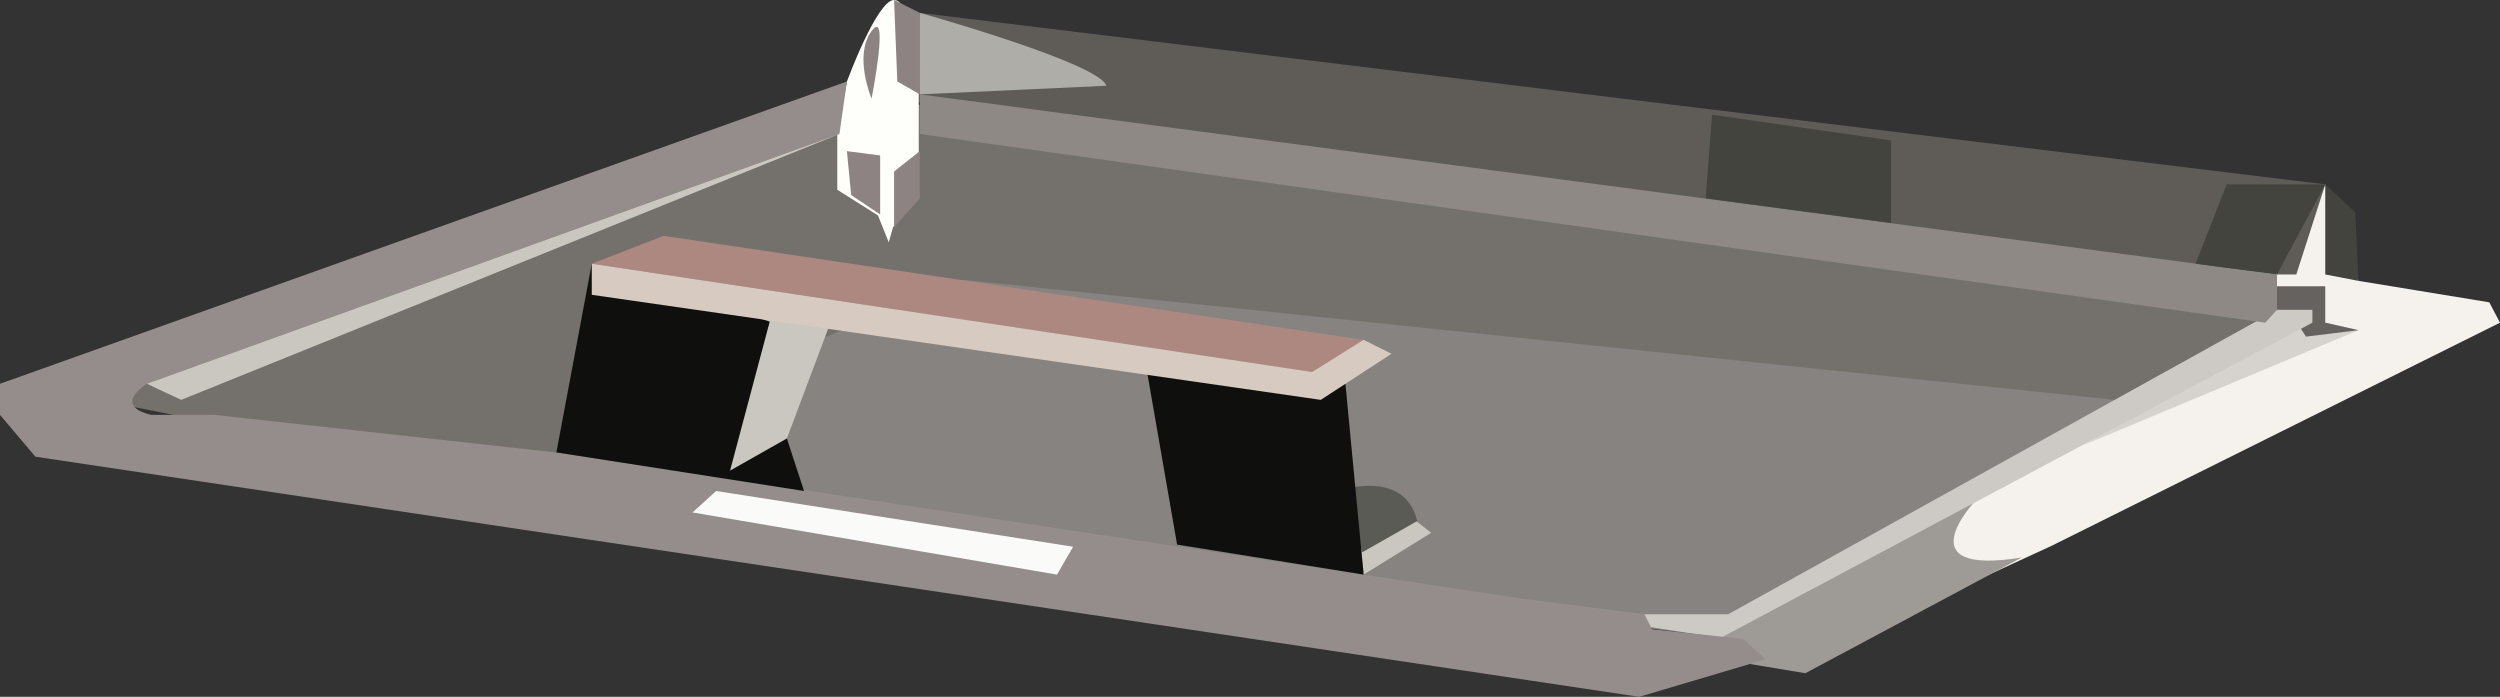 <!-- Generator: Adobe Illustrator 19.2.1, SVG Export Plug-In  -->
<svg version="1.1"
	 xmlns="http://www.w3.org/2000/svg" xmlns:xlink="http://www.w3.org/1999/xlink" xmlns:a="http://ns.adobe.com/AdobeSVGViewerExtensions/3.0/"
	 x="0px" y="0px" width="233.2px" height="65px" viewBox="0 0 233.2 65" style="enable-background:new 0 0 233.2 65;"
	 xml:space="preserve">
<rect x="0" y="0" width="233.2" height="65" fill="#333333" stroke="none"/>
<style type="text/css">
	.st0{fill:#F5F2EE;}
	.st1{fill:#D6D3CF;}
	.st2{fill:#9E9B97;}
	.st3{fill:#66625F;}
	.st4{fill:#868380;}
	.st5{fill:#74716C;}
	.st6{fill:#CDC9C5;}
	.st7{fill:#5F5C57;}
	.st8{fill:#FEFEFA;}
	.st9{fill:#CAC7C1;}
	.st10{fill:#5B5B56;}
	.st11{fill:#958D8B;}
	.st12{fill:#AD8880;}
	.st13{fill:#0F100D;}
	.st14{fill:#FAFBF8;}
	.st15{fill:#D6CAC1;}
	.st16{fill:#8D8382;}
	.st17{fill:#8E8985;}
	.st18{fill:#43443E;}
	.st19{fill:#AFADA7;}
</style>
<defs>
</defs>
<g>
	<polygon class="st0" points="220,26.2 232.2,28.2 233.2,30.1 191.4,50.9 182.5,55 179.7,52.3 183.9,44.7 211.3,22.9 216.9,17.2 	
		"/>
	<polygon class="st1" points="220,30.8 194.4,41.5 214.2,30 216.9,30.1 	"/>
	<path class="st2" d="M184.2,46.8c0,0-6.6,7,4.4,5.2l-20.2,10.8l-6.6-1.1l-3.3-2.4l22.3-12L184.2,46.8z"/>
	<polygon class="st3" points="212.4,26.7 216.9,26.7 216.9,30.1 220,30.8 215.1,31.4 214.2,30 210.8,29.1 	"/>
	<polygon class="st4" points="100.1,22.6 204,35.2 158.4,59.2 43.5,44.2 85.8,20.8 	"/>
	<polygon class="st5" points="58.8,43.9 69.2,34.7 89.8,26.1 197.3,37.3 211.3,30.1 209.6,26.1 81.3,9.2 9.2,37.3 58.3,47.2 	"/>
	<polygon class="st6" points="212.4,28.9 215.7,28.9 215.7,30.1 160.5,59.5 152,58.2 153.4,57.3 161.2,57.3 	"/>
	<polygon class="st7" points="85.8,1.2 216.9,17.2 214.2,25.6 212.4,25.6 87,10.7 83.7,7.6 	"/>
	<path class="st8" d="M79,7.6c0,0,2.8-7.6,4.4-7.6c1.6,0,1.7,5.9,1.7,5.9l0.6,2.9v5.3v4.4l-2.4,2.7l-0.4,1.4l-1-2.5l-3.8-2.4v-5.2
		L79,7.6z"/>
	<polygon class="st9" points="132.1,48.6 133.5,49.7 127.2,53.6 127,51.5 	"/>
	<path class="st10" d="M124.8,45.8c0,0,6.2-2.2,7.4,2.8l-5.1,2.9L124.8,45.8z"/>
	<polygon class="st9" points="77.5,30 73.4,40.9 72.1,43.9 66.8,47.2 63.5,41.2 66.3,33.8 71,28.3 	"/>
	<path class="st11" d="M0,35.8L79,7.6l-0.7,4.9L13.7,35.8c0,0-3.3,2,0.4,2.9h5.9l31.8,3.5l89.9,13.6l11.7,1.5l0.7,1.4l8.5,0.9
		l2.1,1.9L152.9,65L3.3,42.6L0,38.7V35.8z"/>
	<polyline class="st12" points="55.2,24.6 61.9,22 127.2,31.7 127.2,33 122.4,34.7 55.2,24.6 	"/>
	<polyline class="st13" points="71.8,30 68.1,43.9 73.4,40.9 75,45.8 51.9,42.2 55.2,24.6 71.8,30 	"/>
	<polyline class="st13" points="107,34.7 109.8,50.8 127.2,53.6 125.5,35.8 107,34.7 	"/>
	<polygon class="st14" points="64.6,47.8 66.8,45.8 100.1,51 98.6,53.6 	"/>
	<polygon class="st15" points="55.2,27.5 55.2,24.6 122.4,34.7 127.2,31.7 129.8,33 123.2,37.3 	"/>
	<polygon class="st9" points="78.3,12.5 16.9,37.3 13.7,35.8 	"/>
	<path class="st16" d="M81.3,9.2c0,0-1.7-4,0-6.3C83,0.6,81.3,9.2,81.3,9.2z"/>
	<polygon class="st16" points="79,14.1 82.1,14.5 82.1,20 79.4,18.2 	"/>
	<polygon class="st16" points="83.4,21.2 83.4,16 85.8,14.1 85.8,18.5 	"/>
	<polygon class="st16" points="85.8,8.8 83.7,7.6 83.4,0 85.8,1.2 	"/>
	<polygon class="st17" points="85.8,8.8 212.4,25.6 212.4,28.9 211.3,30.1 85.8,12.5 	"/>
	<polygon class="st18" points="159.1,18.5 159.7,10.7 176.4,13.1 176.4,20.8 	"/>
	<polygon class="st18" points="204.8,24.6 207.7,17.2 216.9,17.2 212.4,25.6 	"/>
	<polygon class="st18" points="216.9,25.6 216.9,17.2 219.7,19.8 220,26.2 	"/>
	<path class="st19" d="M85.8,1.2c0,0,16.8,4.7,17.4,6.8L85.8,8.8V1.2z"/>
</g>
</svg>
